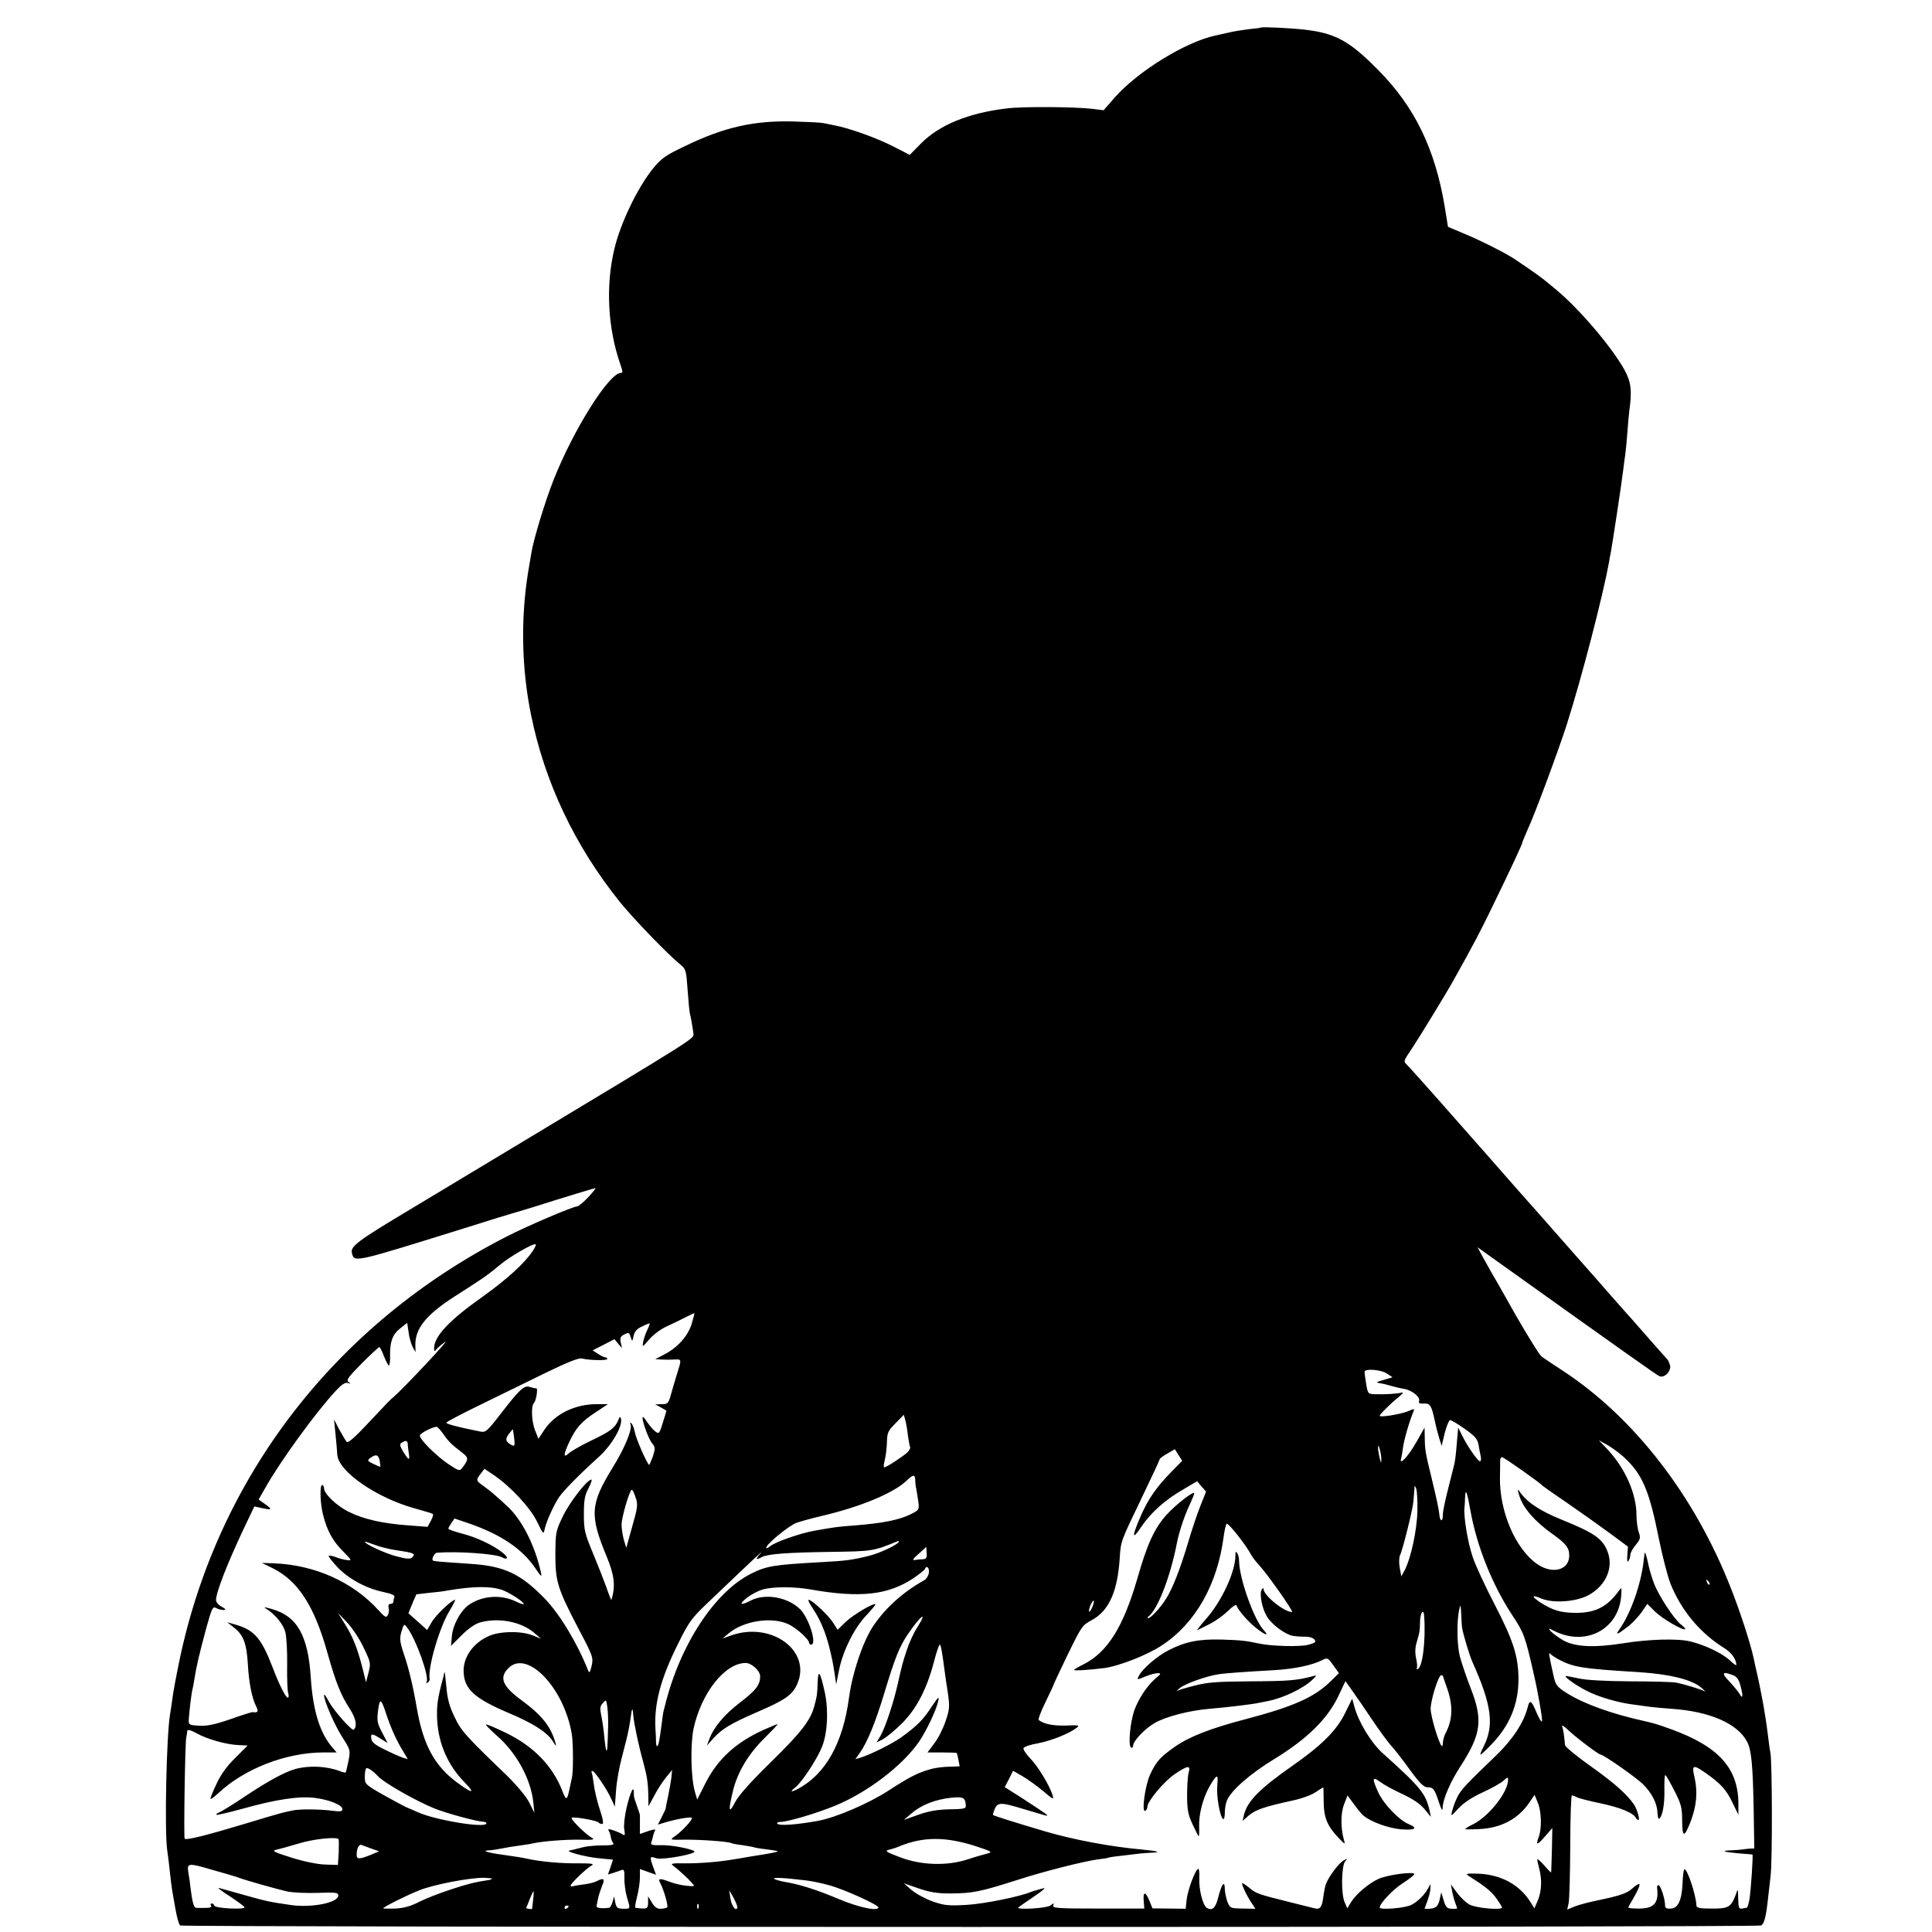 <?xml version="1.0" standalone="no"?>
<!DOCTYPE svg PUBLIC "-//W3C//DTD SVG 20010904//EN"
 "http://www.w3.org/TR/2001/REC-SVG-20010904/DTD/svg10.dtd">
<svg version="1.0" xmlns="http://www.w3.org/2000/svg"
 width="948pt" height="948pt" viewBox="0 0 948 948"
 preserveAspectRatio="xMidYMid meet">
<g transform="translate(0,948) scale(0.1,-0.1)"
fill="#000000" stroke="none">
<path d="M6188 9345 c-2 -2 -28 -5 -59 -8 -31 -4 -79 -11 -105 -18 -27 -6 -53
-12 -59 -13 -146 -31 -378 -173 -494 -303 l-56 -64 -55 7 c-91 10 -340 12
-420 2 -187 -22 -331 -81 -421 -172 l-55 -56 -84 43 c-78 40 -212 88 -285 102
-16 3 -41 8 -55 11 -14 3 -80 6 -148 8 -192 5 -339 -28 -529 -120 -101 -48
-117 -60 -163 -116 -73 -93 -155 -262 -185 -388 -44 -182 -33 -390 29 -568 12
-34 13 -42 2 -42 -57 0 -231 -276 -329 -523 -42 -106 -100 -296 -110 -362 -3
-16 -10 -59 -16 -95 -36 -224 -32 -467 14 -694 67 -333 215 -646 436 -921 63
-79 236 -258 295 -306 30 -24 31 -29 38 -127 4 -56 9 -108 11 -115 4 -12 13
-64 18 -102 2 -21 -7 -27 -793 -500 -190 -114 -455 -274 -590 -355 -268 -160
-302 -186 -293 -219 12 -47 5 -48 573 129 107 34 202 63 210 65 8 2 58 17 110
33 161 51 296 92 302 92 3 0 -13 -20 -36 -45 -24 -25 -48 -45 -55 -45 -20 0
-245 -96 -346 -148 -838 -429 -1415 -1177 -1604 -2077 -16 -77 -32 -162 -35
-190 -4 -27 -9 -63 -12 -80 -17 -102 -27 -560 -14 -660 5 -33 11 -85 14 -115
3 -30 8 -66 10 -80 2 -14 10 -58 17 -98 7 -40 17 -76 23 -80 15 -9 7737 -10
7757 0 16 7 25 44 35 138 2 19 8 67 12 105 9 71 8 559 -1 605 -3 14 -8 52 -12
85 -4 32 -9 68 -11 80 -2 11 -6 36 -9 55 -3 19 -14 78 -25 130 -12 52 -23 103
-25 113 -15 71 -69 237 -113 347 -177 451 -473 834 -822 1063 -47 31 -94 62
-105 70 -11 8 -69 102 -130 208 -60 107 -114 202 -120 211 -5 9 -22 40 -38 68
l-27 50 67 -48 c668 -477 812 -579 826 -585 26 -10 60 28 51 56 -4 12 -9 24
-13 27 -3 3 -35 39 -71 80 -36 41 -81 92 -100 114 -48 54 -47 52 -125 141 -38
44 -84 96 -101 115 -17 19 -71 80 -119 135 -73 83 -177 201 -220 249 -5 6 -57
65 -115 131 -172 196 -400 454 -427 481 -17 17 -18 15 27 82 42 64 168 270
205 337 92 164 131 238 192 365 85 174 143 299 143 306 0 3 11 29 24 59 37 79
154 395 194 520 76 239 177 631 208 800 1 11 6 34 9 50 9 50 54 347 60 400 3
28 8 61 10 75 2 14 7 61 10 105 3 44 8 94 10 111 14 100 8 141 -25 201 -63
112 -217 293 -331 389 -79 66 -93 76 -209 154 -41 27 -164 90 -247 124 l-78
33 -16 99 c-47 283 -148 492 -329 673 -140 142 -210 179 -363 196 -63 7 -205
14 -209 10z m-3573 -6002 c-41 -62 -127 -140 -250 -228 -163 -115 -236 -194
-235 -252 1 -16 2 -16 13 -2 7 8 26 24 42 35 24 15 -206 -230 -253 -270 -18
-15 -29 -26 -132 -136 -59 -63 -92 -92 -99 -85 -5 6 -21 33 -36 60 l-26 50 7
-70 c4 -38 8 -85 9 -103 5 -81 188 -209 375 -262 41 -12 81 -23 88 -26 10 -3
9 -10 -3 -35 l-17 -31 -91 7 c-128 9 -222 30 -294 66 -59 28 -123 89 -123 116
0 6 -3 14 -7 16 -15 9 -13 -86 2 -145 20 -80 48 -130 100 -182 42 -43 43 -44
17 -41 -15 2 -40 8 -56 15 -16 6 -31 8 -33 6 -3 -3 16 -27 42 -55 55 -58 141
-105 227 -123 42 -9 57 -16 53 -26 -3 -7 -5 -18 -5 -23 0 -5 -6 -9 -14 -9 -9
0 -12 -7 -9 -19 3 -11 1 -27 -4 -36 -8 -14 -14 -11 -44 22 -126 140 -313 224
-514 232 l-60 2 55 -27 c123 -62 202 -184 266 -412 42 -149 66 -209 111 -278
29 -45 37 -84 19 -101 -8 -9 -98 93 -122 137 -13 25 -23 39 -24 33 -1 -27 53
-151 91 -209 38 -60 39 -62 29 -114 -6 -29 -12 -55 -14 -57 -2 -2 -15 1 -30 7
-64 24 -149 28 -216 10 -53 -15 -133 -58 -250 -136 -58 -39 -114 -73 -124 -77
-10 -4 -17 -9 -14 -12 2 -2 60 11 129 30 160 45 277 63 354 53 71 -9 135 -35
135 -55 0 -12 -10 -13 -51 -8 -57 8 -163 9 -194 1 -11 -2 -33 -7 -50 -11 -16
-4 -102 -29 -190 -56 -186 -56 -283 -80 -289 -71 -5 10 2 473 8 497 2 11 5 26
5 32 1 8 17 4 46 -12 51 -29 147 -56 208 -58 l42 -2 -60 -60 c-41 -40 -72 -83
-93 -129 -18 -38 -31 -70 -29 -73 2 -2 19 10 38 28 128 120 331 199 513 200
l68 0 -19 22 c-63 71 -97 181 -108 344 -13 208 -67 303 -192 338 -33 10 -42
10 -28 2 44 -27 84 -75 95 -115 6 -24 10 -95 9 -160 -1 -64 1 -127 5 -139 4
-13 3 -23 -2 -23 -10 0 -42 63 -75 150 -53 138 -88 180 -174 206 l-48 14 34
-27 c45 -35 61 -77 67 -176 5 -93 20 -169 41 -210 13 -26 9 -32 -19 -28 -3 0
-52 -15 -108 -35 -76 -26 -114 -34 -153 -32 -48 3 -52 5 -51 28 2 36 14 139
19 153 2 7 6 29 9 49 9 58 24 123 57 245 28 102 33 112 49 103 10 -6 27 -10
37 -10 13 1 11 5 -9 16 -16 8 -28 23 -28 33 0 37 54 176 135 348 l53 111 38
-8 c49 -11 52 -7 14 20 l-31 22 32 56 c74 132 250 374 348 479 28 30 45 41 58
37 15 -5 16 -4 3 5 -12 9 -1 24 65 91 44 44 83 80 86 80 4 0 14 -20 23 -45 10
-25 21 -45 24 -45 4 0 7 21 6 47 -1 71 12 105 50 135 l34 27 7 -47 c3 -26 13
-58 20 -72 l14 -25 -1 35 c-1 81 52 148 192 238 47 30 103 66 125 81 22 14 65
46 95 72 51 43 170 112 179 103 2 -2 -4 -16 -14 -31z m778 -362 c-20 -60 -69
-114 -135 -148 l-43 -22 30 -2 c17 -1 45 -1 63 0 38 2 37 3 13 -74 -10 -33
-24 -79 -30 -102 -11 -39 -15 -43 -44 -43 l-32 -1 28 -15 c15 -8 27 -16 27
-17 0 -1 -8 -28 -18 -59 -17 -55 -18 -56 -39 -40 -11 9 -28 30 -38 45 -10 15
-19 26 -21 24 -8 -7 27 -106 45 -128 17 -21 17 -26 4 -67 -9 -23 -17 -42 -18
-40 -14 13 -65 131 -70 161 -4 20 -12 40 -18 44 -5 3 -7 1 -4 -4 13 -20 -25
-114 -86 -213 -111 -180 -115 -234 -30 -438 38 -92 44 -146 23 -212 -1 -3 -12
24 -24 60 -13 36 -43 112 -67 170 -40 96 -44 112 -44 190 0 69 4 93 23 128 12
23 18 42 14 42 -21 0 -107 -111 -140 -180 -35 -72 -36 -80 -37 -185 0 -135 10
-168 112 -364 73 -138 75 -145 66 -185 -8 -34 -11 -38 -18 -21 -52 132 -139
276 -213 352 -117 120 -197 158 -357 169 -162 11 -187 13 -191 17 -8 7 8 37
20 38 101 8 286 -5 318 -22 30 -16 34 -2 7 20 -44 37 -133 79 -202 96 -37 10
-67 20 -67 24 0 4 7 16 15 28 l15 22 68 -23 c157 -54 264 -125 328 -220 30
-44 34 -47 28 -21 -30 135 -95 262 -169 328 -11 10 -33 31 -50 45 -16 15 -45
38 -62 50 -38 27 -39 29 -14 61 l18 24 49 -33 c81 -56 177 -159 210 -228 30
-62 31 -63 37 -33 8 36 44 116 71 156 24 34 103 114 194 196 63 57 118 150
109 187 -3 14 -6 12 -14 -8 -16 -37 -38 -54 -135 -100 -48 -23 -96 -51 -107
-61 -28 -26 -27 -7 3 57 32 68 59 99 130 145 l59 39 -56 0 c-106 0 -204 -48
-256 -126 l-29 -44 -16 40 c-18 45 -21 121 -6 136 11 11 21 74 11 72 -3 -1
-17 2 -29 6 -30 10 -49 -7 -145 -131 -68 -88 -74 -93 -102 -87 -111 22 -165
37 -165 43 0 4 78 45 173 91 94 46 239 117 321 157 101 49 156 71 171 67 38
-9 125 -11 125 -2 0 4 -5 8 -10 8 -6 0 -22 8 -36 17 l-26 17 53 27 54 28 18
-22 19 -22 -6 27 c-5 21 -1 30 13 38 27 14 28 13 36 -12 7 -22 8 -21 14 7 4
21 16 35 41 46 19 10 36 16 38 15 1 -2 -4 -16 -12 -32 -8 -16 -17 -42 -20 -58
-5 -28 -5 -28 30 12 19 23 57 51 86 64 29 13 70 33 93 45 22 11 41 20 42 19 1
-1 -5 -26 -14 -55z m3411 -240 l29 -19 -44 -13 c-37 -11 -40 -13 -19 -16 14
-2 39 -8 55 -13 17 -5 46 -12 65 -15 40 -7 81 -41 73 -61 -3 -9 3 -12 22 -11
32 2 39 -8 55 -83 6 -30 17 -71 23 -90 l11 -35 15 63 c9 35 21 63 26 64 6 0
38 -19 72 -43 51 -36 63 -50 68 -79 3 -19 8 -45 11 -57 2 -13 1 -23 -4 -23
-11 0 -62 74 -87 125 l-20 40 -7 -80 c-3 -44 -9 -89 -12 -100 -3 -11 -16 -64
-30 -119 -14 -54 -26 -111 -26 -127 0 -40 -15 -37 -18 4 -1 17 -16 86 -32 152
-37 151 -38 159 -39 220 l-1 50 -28 -50 c-15 -27 -38 -65 -52 -82 -24 -33 -43
-44 -35 -20 2 6 6 30 9 52 4 36 32 133 51 177 7 17 5 17 -27 3 -37 -15 -138
-31 -138 -22 0 7 52 59 93 92 23 19 26 25 12 21 -21 -5 -80 -9 -132 -7 -30 1
-32 3 -40 54 -5 28 -8 54 -7 58 7 14 81 8 108 -10z m-2349 -305 c4 -28 9 -54
11 -58 2 -3 -4 -14 -13 -24 -21 -20 -103 -74 -114 -74 -4 0 -3 15 2 34 5 19
10 59 11 88 1 48 5 57 42 94 l41 42 7 -26 c4 -13 10 -48 13 -76z m-2283 12
c28 -41 44 -56 91 -92 38 -29 38 -35 5 -79 -12 -16 -17 -15 -68 19 -59 40
-140 120 -140 140 0 10 60 42 82 43 4 1 17 -14 30 -31z m351 -25 c4 -38 3 -41
-14 -33 -29 16 -31 28 -12 54 10 13 19 23 19 23 1 -1 4 -21 7 -44z m-522 -30
c0 -10 3 -30 5 -45 6 -37 0 -35 -27 8 -18 30 -19 38 -8 45 21 13 29 11 30 -8z
m5965 -61 c92 -84 126 -162 174 -403 17 -83 42 -181 56 -218 53 -133 147 -246
268 -320 33 -21 56 -54 56 -81 0 -4 -15 6 -32 23 -38 35 -121 75 -195 93 -64
15 -203 11 -333 -10 -141 -22 -234 -17 -291 16 -25 15 -52 35 -60 44 -13 16
-12 16 16 2 154 -79 318 6 330 172 3 41 2 43 -11 25 -56 -78 -114 -109 -210
-109 -75 0 -115 12 -177 52 -45 30 -42 39 7 18 59 -24 170 -16 231 17 87 48
125 138 91 219 -25 60 -67 88 -225 152 -109 44 -173 88 -208 142 -7 11 -6 -1
3 -28 19 -59 75 -123 159 -183 69 -49 85 -69 85 -108 0 -73 -85 -94 -161 -39
-105 76 -182 258 -179 425 1 34 1 70 1 80 0 9 4 17 9 17 9 0 189 -127 200
-141 3 -3 55 -40 116 -81 61 -42 154 -108 206 -146 l96 -71 -3 -42 c-2 -28 0
-37 6 -28 5 8 9 22 9 31 0 9 12 30 26 47 23 28 25 35 15 63 -6 17 -11 55 -11
83 0 106 -56 231 -143 324 l-42 44 40 -22 c22 -12 58 -39 81 -59z m-1188 -12
c0 -22 -1 -22 -8 5 -4 17 -8 39 -8 50 0 16 2 15 8 -5 4 -14 8 -36 8 -50z
m-1034 -66 c-70 -72 -108 -127 -144 -207 -47 -107 -47 -130 0 -59 48 71 117
133 210 186 l64 38 22 -26 22 -25 -27 -68 c-15 -37 -42 -117 -60 -178 -39
-132 -76 -226 -108 -278 -28 -45 -76 -97 -89 -97 -5 0 -4 4 1 8 45 33 108 195
140 361 10 52 38 137 61 184 13 28 24 55 24 59 0 16 -91 -55 -137 -106 -58
-65 -94 -142 -142 -311 -69 -238 -146 -361 -263 -421 -27 -13 -48 -26 -48 -28
0 -5 78 0 147 9 73 9 215 65 285 112 165 109 273 300 303 538 4 28 10 54 14
58 7 7 94 -102 120 -152 6 -11 22 -32 36 -47 44 -47 175 -234 165 -234 -39 0
-139 81 -140 113 0 7 -4 5 -9 -3 -12 -20 1 -90 25 -131 22 -38 86 -86 124 -95
14 -3 41 -5 61 -5 21 1 41 -5 48 -13 11 -13 6 -17 -31 -27 -40 -10 -175 -7
-238 6 -69 15 -93 17 -185 20 -112 3 -179 -10 -262 -53 -52 -26 -126 -89 -144
-124 -12 -22 -11 -22 34 -3 20 8 46 15 57 15 19 0 18 -3 -10 -26 -42 -36 -84
-100 -105 -159 -20 -61 -30 -171 -15 -180 5 -3 10 1 10 9 0 23 57 83 105 111
52 31 171 62 267 70 85 7 212 22 248 30 14 3 34 7 45 9 74 15 170 61 215 104
22 21 22 23 5 18 -83 -22 -117 -25 -318 -26 -152 -1 -205 -5 -265 -21 -41 -10
-80 -22 -86 -26 -7 -5 -1 1 12 13 23 21 130 59 187 68 35 6 137 13 280 21 98
6 184 24 235 50 23 12 27 10 52 -26 l28 -39 -41 -40 c-79 -78 -182 -124 -418
-186 -172 -45 -274 -85 -346 -135 -71 -50 -90 -70 -121 -135 -25 -53 -44 -191
-24 -179 6 3 10 12 10 19 0 27 80 123 132 159 66 45 81 47 71 10 -5 -16 -8
-66 -8 -113 0 -71 5 -95 27 -142 15 -32 28 -58 30 -58 2 0 3 21 2 48 -2 60 19
141 52 198 36 61 43 62 37 3 -5 -51 13 -155 29 -165 4 -3 8 11 8 30 0 19 4 46
10 60 18 48 114 133 235 206 158 97 257 194 310 303 l37 78 34 -48 c19 -26 63
-91 98 -143 35 -52 78 -111 96 -130 17 -19 58 -72 91 -118 46 -63 66 -82 84
-82 28 0 35 -9 56 -75 14 -40 17 -44 18 -23 2 41 37 123 86 199 104 160 113
230 50 389 -20 52 -43 120 -51 150 -15 55 -17 178 -3 235 5 25 7 20 9 -25 1
-30 3 -62 5 -71 7 -37 37 -136 50 -164 95 -212 108 -311 54 -417 -11 -21 -17
-38 -14 -38 2 0 25 21 51 48 93 95 136 201 135 329 -2 110 -26 185 -121 368
-43 83 -90 184 -104 226 -24 72 -45 197 -40 242 1 12 3 35 3 51 2 47 10 25 26
-65 31 -176 108 -367 207 -517 54 -81 62 -101 103 -282 22 -94 46 -233 41
-237 -3 -4 -15 17 -27 45 -24 59 -34 64 -43 24 -19 -74 -73 -157 -155 -236
-155 -149 -171 -167 -190 -204 -10 -20 -21 -50 -25 -67 -8 -30 -8 -30 31 12
25 27 66 54 118 78 44 20 90 46 102 57 20 19 23 19 23 5 0 -60 -92 -177 -169
-217 -23 -11 -41 -22 -41 -25 0 -2 31 -2 69 0 107 5 191 50 245 130 l26 38 16
-39 c18 -43 20 -127 4 -169 -16 -42 -6 -40 32 5 l35 40 -2 -107 c-2 -60 -3
-109 -4 -111 0 -1 -15 13 -32 33 -18 20 -33 34 -35 32 -2 -2 2 -21 8 -43 15
-55 13 -112 -6 -159 l-17 -39 -18 29 c-53 86 -144 136 -255 141 -58 2 -67 0
-52 -9 86 -55 112 -76 137 -110 16 -22 29 -43 29 -47 0 -14 -126 -3 -158 14
-18 9 -46 36 -63 59 l-30 41 6 -31 c3 -18 10 -44 15 -58 6 -15 10 -28 10 -29
0 -2 -12 -3 -27 -2 -23 1 -29 8 -39 41 l-12 40 -7 -33 c-8 -36 -19 -46 -52
-48 -13 0 -23 0 -23 0 0 1 7 19 15 41 8 22 14 49 14 60 l0 20 -11 -20 c-18
-33 -51 -66 -83 -82 -29 -16 -155 -26 -155 -13 0 20 66 90 114 120 30 19 55
39 56 44 0 14 -130 -3 -175 -23 -49 -22 -111 -75 -136 -115 l-18 -30 -13 30
c-18 41 -16 177 2 200 14 16 13 16 -7 5 -23 -12 -74 -80 -87 -116 -4 -11 -10
-40 -13 -65 -6 -48 -16 -61 -42 -54 -9 2 -61 15 -116 29 -161 40 -173 44 -205
72 -17 14 -33 24 -35 22 -4 -5 24 -64 48 -99 l17 -26 -62 1 c-59 1 -62 2 -74
30 -7 17 -13 46 -14 64 0 47 -15 29 -32 -38 -13 -54 -30 -69 -57 -52 -19 12
-39 91 -36 144 1 26 -1 47 -5 47 -13 0 -51 -100 -57 -149 l-5 -47 -81 1 -82 1
-15 37 c-19 47 -32 47 -28 0 l3 -38 -226 0 c-197 0 -226 2 -221 15 5 13 3 13
-12 1 -17 -15 -174 -24 -159 -10 5 4 40 28 78 54 39 26 59 44 46 40 -13 -4
-29 -8 -35 -10 -6 -1 -18 -5 -26 -8 -57 -24 -231 -59 -317 -64 -90 -5 -109 -3
-167 17 -36 13 -82 38 -103 56 l-38 33 72 -25 c55 -19 93 -25 155 -25 111 1
144 7 332 67 130 42 321 90 391 100 28 3 52 7 55 9 3 2 34 6 70 10 36 4 74 9
85 10 11 1 35 3 54 4 54 2 33 8 -49 16 -148 13 -335 48 -473 89 -155 46 -250
76 -254 80 -2 2 2 15 8 30 15 33 31 33 139 0 47 -14 94 -28 105 -31 18 -4 19
-3 3 9 -9 7 -58 39 -107 71 l-91 58 21 40 20 40 47 -27 c26 -15 71 -48 101
-73 48 -41 53 -43 46 -21 -13 46 -73 145 -110 182 -20 21 -35 43 -33 50 3 7
35 18 72 24 65 13 152 47 189 76 16 12 10 14 -53 11 -64 -2 -109 8 -133 27 -4
4 11 43 33 88 22 45 40 84 40 86 0 2 31 68 69 147 67 137 72 145 116 168 85
45 128 139 139 301 6 90 2 79 110 304 47 98 86 181 86 185 0 4 17 17 37 28
l38 22 18 -29 18 -28 -57 -58z m-3881 59 c3 -16 4 -29 3 -30 -1 -1 -16 5 -34
14 -30 14 -31 17 -15 29 27 20 40 17 46 -13z m2628 -95 c0 -13 2 -32 5 -43 2
-11 6 -39 10 -62 5 -41 4 -42 -33 -61 -58 -30 -141 -46 -278 -57 -82 -6 -98
-8 -199 -26 -72 -13 -195 -56 -218 -77 -10 -8 -18 -11 -18 -6 0 17 112 109
149 122 20 7 74 22 121 33 193 45 358 114 420 175 31 30 40 30 41 2z m2464
-152 c-2 -94 -32 -232 -62 -290 l-17 -31 -8 44 c-4 24 -3 51 2 60 12 24 61
219 65 261 2 19 4 46 5 60 1 22 2 23 9 6 4 -11 7 -60 6 -110z m-3836 66 c12
-35 10 -49 -17 -143 l-29 -104 -12 40 c-6 22 -11 55 -11 74 0 37 40 171 50
171 4 0 12 -17 19 -38z m-1184 -257 c100 -15 106 -18 87 -37 -9 -9 -27 -8 -79
6 -56 15 -153 60 -153 71 0 2 21 -5 48 -15 26 -10 70 -21 97 -25z m2475 40 c0
-12 -92 -56 -145 -69 -80 -20 -116 -25 -232 -31 -238 -13 -272 -19 -348 -57
-179 -90 -348 -349 -421 -643 -4 -16 -8 -32 -9 -35 -1 -3 -5 -32 -9 -65 -11
-81 -14 -97 -21 -103 -3 -3 -5 6 -6 19 0 13 -1 44 -3 69 -6 124 26 244 113
418 49 100 66 123 136 190 242 231 288 274 266 249 -25 -28 -23 -34 8 -17 29
15 123 22 326 25 219 3 219 3 343 54 1 1 2 -1 2 -4z m137 -55 c2 -25 -2 -30
-20 -31 -12 0 -30 -2 -40 -4 -12 -2 -5 9 20 30 21 19 38 34 38 35 0 0 1 -14 2
-30z m11 -96 c-2 -15 -12 -32 -23 -38 -108 -60 -197 -142 -255 -232 -49 -78
-98 -225 -114 -344 -30 -225 -116 -377 -253 -449 -34 -17 -38 -13 -10 9 33 26
108 141 131 200 27 68 32 183 12 271 -22 99 -32 111 -34 41 -2 -58 -3 -64 -17
-116 -19 -69 -65 -128 -211 -271 -105 -103 -161 -166 -178 -200 -30 -58 -33
-40 -10 55 21 91 76 184 156 262 38 38 67 68 63 68 -3 0 -34 -13 -70 -29 -136
-62 -225 -144 -285 -264 l-39 -77 -11 37 c-20 68 -23 231 -7 310 38 176 154
323 256 323 29 0 71 -39 71 -65 0 -42 -20 -69 -100 -130 -77 -59 -129 -122
-150 -180 l-11 -30 33 37 c41 45 86 72 213 127 139 60 173 84 197 138 71 162
-125 307 -322 239 l-45 -16 30 25 c74 62 210 83 292 46 40 -18 103 -75 103
-92 0 -5 5 -9 10 -9 31 0 -11 132 -55 175 -62 59 -171 78 -242 41 -50 -26 -59
-19 -18 14 21 16 56 35 79 41 50 14 153 14 232 0 243 -43 382 -28 506 55 29
20 55 40 56 45 8 20 23 7 20 -17z m3830 -59 c-3 -3 -9 2 -12 12 -6 14 -5 15 5
6 7 -7 10 -15 7 -18z m-5923 -27 c36 -13 105 -58 105 -68 0 -4 -17 1 -37 11
-73 36 -164 30 -230 -14 -42 -28 -82 -101 -86 -158 l-4 -45 52 52 c33 33 66
56 91 63 90 25 200 4 264 -50 l35 -30 -40 16 c-56 23 -162 22 -217 -3 -77 -34
-127 -105 -123 -178 4 -83 54 -128 218 -198 124 -52 190 -95 219 -139 17 -28
19 -29 13 -7 -22 78 -67 135 -167 208 -93 68 -110 111 -63 157 92 93 274 -98
311 -326 7 -43 7 -179 1 -209 -2 -8 -7 -33 -12 -55 -12 -61 -17 -62 -36 -12
-48 123 -141 218 -276 284 -52 25 -96 44 -98 41 -3 -2 21 -26 51 -53 97 -83
169 -214 181 -330 l5 -50 -26 52 c-16 30 -60 83 -108 130 -201 193 -226 220
-258 289 -25 51 -35 89 -40 149 -4 44 -8 76 -9 70 -2 -5 -4 -17 -6 -25 -29
-106 -33 -142 -30 -210 7 -118 53 -223 136 -307 54 -56 37 -55 -40 2 -109 81
-165 184 -196 365 -17 100 -39 193 -62 260 -22 66 -23 80 -13 115 12 38 13 38
27 20 44 -57 111 -244 96 -268 -3 -6 -1 -7 6 -3 6 4 11 13 9 19 -9 55 47 248
96 330 19 31 32 57 29 57 -16 0 -96 -76 -115 -110 l-22 -38 -46 41 -46 41 19
47 20 46 61 7 c34 3 76 8 94 12 125 21 211 22 267 2z m2895 -83 c-6 -15 -13
-25 -16 -23 -2 3 1 17 7 32 16 34 23 27 9 -9z m1628 -42 c9 -129 -9 -263 -34
-263 -4 0 -5 2 -2 5 3 4 2 24 -3 46 -6 27 -6 54 3 82 15 53 15 54 16 105 2 40
17 60 20 25z m-5203 -159 c34 -71 35 -76 23 -122 l-12 -47 -17 69 c-25 97 -46
152 -86 216 l-34 55 46 -48 c25 -27 61 -82 80 -123z m2716 101 c-17 -26 -40
-76 -51 -110 -22 -67 -22 -67 -45 -168 -20 -90 -61 -214 -85 -255 l-19 -32 32
16 c17 10 59 44 93 78 71 71 121 167 156 299 12 48 26 87 29 87 6 0 11 -31 25
-135 1 -11 5 -33 7 -50 19 -120 19 -124 -3 -190 -12 -36 -37 -86 -56 -110
l-33 -44 70 0 c39 0 72 -1 74 -3 1 -2 5 -17 8 -34 l6 -31 -50 -2 c-28 0 -68
-5 -89 -11 -64 -17 -107 -39 -210 -106 -97 -63 -259 -133 -348 -149 -106 -19
-191 -25 -198 -13 -3 4 3 8 14 8 36 0 178 42 268 79 161 66 331 196 413 314
37 54 86 157 95 202 6 24 -1 18 -33 -30 -42 -65 -72 -94 -149 -150 -47 -33
-148 -83 -201 -100 l-24 -7 22 31 c37 52 77 150 121 296 50 166 73 225 114
285 62 92 102 122 47 35z m3144 -156 c74 -40 117 -47 398 -64 152 -10 262 -37
307 -78 14 -12 21 -19 15 -16 -15 9 -105 36 -142 43 -18 3 -120 6 -227 6 -124
1 -216 6 -253 15 -32 7 -59 12 -61 11 -6 -7 71 -59 121 -81 55 -26 146 -51
212 -59 22 -3 58 -8 80 -11 22 -3 72 -7 110 -10 186 -13 322 -73 368 -162 21
-40 28 -114 32 -336 l3 -187 -24 -1 c-13 -1 -28 -3 -34 -4 -5 -1 -29 -3 -52
-4 -58 -2 -44 -8 32 -15 36 -3 67 -5 69 -6 4 0 -7 -171 -15 -221 -4 -21 -9
-39 -13 -40 -3 0 -14 -2 -23 -4 -15 -3 -18 5 -19 48 -1 52 -1 52 -12 20 -23
-61 -36 -69 -118 -68 -58 0 -74 3 -75 15 -2 54 -48 190 -60 177 -3 -3 -7 -34
-8 -69 -4 -83 -22 -122 -58 -123 -22 -2 -28 3 -28 18 0 30 -22 97 -32 97 -5 0
-8 -6 -7 -12 9 -74 -13 -102 -85 -103 -31 0 -56 2 -56 5 0 3 9 20 21 39 11 19
25 45 30 58 10 26 1 25 -36 -7 -24 -21 -64 -34 -167 -55 -42 -9 -93 -22 -112
-30 l-36 -15 7 32 c4 18 7 144 8 280 0 137 4 248 8 248 5 0 16 -4 25 -9 9 -5
64 -19 122 -31 93 -20 158 -47 168 -72 2 -4 7 -8 12 -8 8 0 -8 55 -22 75 -36
52 -98 107 -208 185 -72 51 -131 99 -131 108 -3 40 -8 76 -14 91 -3 9 11 0 32
-20 39 -37 148 -119 158 -119 14 0 175 -113 207 -145 44 -44 70 -95 71 -141 1
-18 4 -31 8 -28 16 10 27 67 26 138 -1 42 1 76 4 76 4 0 23 -34 44 -75 34 -66
39 -84 39 -150 1 -82 10 -83 41 -5 30 79 36 145 20 218 -15 63 -8 66 56 21 75
-53 100 -82 130 -144 l29 -60 0 53 c0 175 -96 282 -330 367 -72 26 -84 29
-131 40 -160 35 -299 85 -382 138 -50 32 -54 38 -66 93 -22 100 -23 109 -14
99 4 -5 22 -17 38 -26z m859 -79 c17 -6 28 -21 35 -47 14 -51 14 -74 -1 -48
-6 11 -29 39 -51 63 -42 43 -37 53 17 32z m-1424 -3 c0 -1 9 -29 21 -62 29
-82 27 -151 -5 -214 -9 -16 -16 -40 -16 -52 0 -12 -3 -20 -6 -16 -15 15 -54
146 -54 182 0 43 38 165 52 165 4 0 8 -1 8 -3z m-5185 -187 c22 -67 51 -132
83 -183 l23 -39 -23 7 c-13 4 -52 21 -88 39 -48 23 -66 37 -68 54 -4 27 2 28
45 1 l35 -22 -27 52 c-24 45 -26 58 -20 107 8 64 15 61 40 -16z m1089 -60 c-3
-110 -4 -123 -9 -119 -2 3 -7 34 -10 69 -3 34 -10 81 -15 104 -7 33 -6 44 8
59 16 19 17 18 22 -19 3 -22 5 -64 4 -94z m124 48 c3 -35 26 -146 48 -223 19
-71 24 -103 25 -164 l1 -54 30 55 c16 31 43 71 58 89 l28 34 -4 -40 c-3 -22
-10 -62 -16 -90 -6 -27 -11 -52 -11 -55 1 -3 -8 -23 -19 -44 l-20 -39 24 7
c59 19 139 33 143 26 5 -8 -49 -67 -86 -92 -23 -16 -22 -16 51 -15 74 1 216
-9 229 -17 3 -2 28 -7 55 -10 27 -4 52 -9 55 -10 3 -2 31 -7 60 -10 30 -4 56
-8 58 -10 2 -2 -31 -9 -74 -16 -43 -7 -89 -14 -103 -17 -14 -2 -36 -6 -49 -8
-65 -11 -163 -19 -231 -18 -58 1 -71 -1 -59 -10 28 -21 74 -63 92 -84 18 -20
18 -20 -25 -16 -24 2 -60 11 -81 19 -51 19 -60 18 -47 -7 17 -30 40 -112 34
-118 -3 -3 -16 -6 -31 -7 -18 -1 -30 7 -44 30 l-19 31 0 -31 c0 -31 -6 -33
-62 -25 -3 1 0 25 8 54 7 28 14 71 14 94 l0 42 39 -14 40 -14 -15 41 c-17 48
-15 51 16 40 28 -10 200 21 187 34 -12 12 -116 32 -163 30 -45 -1 -53 2 -48
14 3 8 7 23 9 33 2 9 7 21 10 27 3 5 -12 3 -35 -5 l-40 -14 0 44 c0 25 0 47 0
50 -1 3 -7 23 -15 45 -15 43 -15 42 -15 67 0 35 -18 -4 -35 -75 -10 -41 -15
-89 -12 -108 5 -27 3 -33 -6 -26 -7 5 -27 14 -45 20 -25 9 -31 8 -25 -1 4 -7
9 -21 10 -31 2 -11 7 -24 12 -30 7 -8 -9 -11 -52 -11 -34 0 -75 -4 -92 -8 -47
-12 -59 -15 -70 -17 -26 -4 78 -32 142 -38 l71 -7 -12 -36 -13 -37 26 8 c14 4
33 11 41 14 12 5 15 -3 14 -40 -1 -25 5 -67 12 -92 18 -60 19 -58 -18 -58 -28
1 -34 5 -39 31 l-6 30 -7 -27 c-5 -16 -12 -29 -17 -29 -35 -5 -64 -1 -62 8 1
6 4 21 7 34 2 14 11 41 19 62 17 38 11 45 -24 27 -10 -6 -38 -13 -61 -16 -24
-3 -49 -7 -55 -9 -7 -3 -13 -1 -13 3 0 10 80 87 104 99 14 8 -4 10 -65 10 -88
-1 -186 8 -254 23 -22 5 -62 11 -90 15 -85 11 -133 22 -105 25 14 1 34 3 45 5
63 12 84 15 120 20 22 3 49 7 60 10 53 11 158 19 230 18 62 -2 76 0 60 9 -29
15 -105 90 -100 98 5 8 120 -12 131 -22 4 -5 13 -8 19 -8 8 0 4 24 -12 72 -13
39 -26 94 -29 122 -4 28 -8 54 -11 59 -2 4 -1 7 4 7 11 0 73 -92 93 -138 l17
-37 6 80 c3 44 16 116 28 160 11 44 22 85 23 90 8 31 18 84 21 110 6 48 10 49
13 3z m-1253 -294 c28 -31 184 -120 277 -158 61 -24 206 -64 241 -65 10 -1 16
-5 13 -10 -14 -21 -248 18 -334 56 -18 8 -45 20 -60 26 -15 7 -67 35 -115 62
-84 48 -87 51 -87 86 0 20 3 39 7 42 6 6 33 -12 58 -39z m2884 -145 c1 -14
-12 -16 -79 -17 -57 -1 -100 -8 -152 -26 l-73 -26 40 34 c47 40 116 67 194 75
58 6 69 0 70 -40z m-3078 -163 c2 -2 2 -32 1 -66 l-4 -61 -63 2 c-37 1 -104
15 -165 34 -88 28 -98 33 -74 39 16 3 65 17 109 30 70 22 183 34 196 22z
m3124 -34 c82 -27 87 -30 60 -37 -16 -4 -59 -16 -95 -28 -101 -34 -231 -30
-334 10 -70 26 -76 31 -53 37 14 3 39 11 54 18 114 46 224 46 368 0z m-2962
-13 l37 -13 -42 -18 c-56 -22 -68 -22 -68 1 0 30 11 53 24 48 6 -2 28 -10 49
-18z m-778 -105 c50 -14 95 -27 100 -29 6 -1 17 -5 25 -8 37 -14 190 -57 239
-68 29 -6 98 -9 152 -7 87 3 99 2 99 -13 0 -35 -129 -61 -230 -47 -111 16
-124 19 -244 53 -50 14 -100 28 -111 31 -11 3 13 -16 53 -41 39 -26 72 -50 72
-54 0 -12 -144 -5 -148 8 -2 6 -8 11 -13 11 -6 0 -7 -4 -4 -10 6 -10 -3 -12
-45 -12 -11 0 -24 0 -29 1 -10 1 -18 31 -26 96 -2 22 -7 57 -11 78 -7 46 -1
47 121 11z m1369 -43 c-3 -3 -12 -6 -22 -7 -60 -9 -98 -18 -182 -46 -52 -17
-122 -44 -155 -61 -43 -22 -76 -30 -117 -32 -32 -1 -58 0 -58 1 0 6 115 64
176 88 71 29 250 63 320 62 23 -1 40 -3 38 -5z m1534 -7 c29 -3 84 -14 122
-25 71 -19 240 -96 240 -108 0 -21 -95 -1 -195 41 -107 45 -191 72 -265 84
-19 3 -42 10 -50 14 -15 9 40 7 148 -6z m-1332 -96 c-3 -24 -5 -43 -5 -44 -4
-4 -31 1 -29 5 2 3 10 23 18 44 8 20 16 37 18 37 1 0 1 -19 -2 -42z m1002 -39
c-7 -20 -29 10 -34 47 l-6 39 22 -38 c11 -22 20 -43 18 -48z m-191 -1 c-3 -8
-6 -5 -6 6 -1 11 2 17 5 13 3 -3 4 -12 1 -19z m-637 8 c0 -3 -4 -8 -10 -11 -5
-3 -10 -1 -10 4 0 6 5 11 10 11 6 0 10 -2 10 -4z"/>
<path d="M8070 1860 c-1 -8 -3 -26 -5 -40 -13 -114 -63 -256 -118 -334 -23
-32 -13 -29 44 15 19 15 48 46 64 68 l28 41 38 -38 c36 -35 139 -95 148 -86 2
2 -8 13 -22 24 -34 27 -110 143 -132 203 -10 26 -24 73 -30 105 -7 31 -14 50
-15 42z"/>
<path d="M6062 1849 c1 -79 -67 -227 -146 -315 -28 -32 -46 -56 -41 -53 6 3
32 16 60 30 27 13 67 42 89 63 22 22 41 35 43 29 8 -24 57 -80 95 -110 46 -37
69 -44 39 -12 -48 51 -120 254 -121 339 0 14 -4 31 -9 39 -7 10 -9 8 -9 -10z"/>
<path d="M6601 1076 c-42 -87 -115 -159 -256 -258 -162 -113 -224 -175 -241
-243 l-7 -30 32 28 c33 27 72 41 213 72 43 9 94 27 113 41 20 13 37 24 38 24
1 0 2 -30 2 -68 0 -78 17 -121 71 -178 32 -34 36 -36 29 -14 -17 59 -17 132 0
176 l17 44 31 -42 c17 -24 38 -49 46 -56 38 -32 122 -62 184 -68 71 -6 88 5
38 26 -46 19 -120 96 -147 153 -33 71 -31 83 9 53 17 -13 66 -40 108 -59 50
-23 87 -48 108 -73 l32 -39 -6 30 c-19 84 -44 115 -230 282 -56 50 -119 153
-139 228 l-11 40 -34 -69z"/>
<path d="M3988 1588 c45 -68 73 -140 97 -260 2 -9 7 -38 11 -65 l7 -48 14 70
c19 95 74 205 133 268 27 28 47 53 45 55 -8 8 -108 -51 -145 -86 l-40 -39 -21
33 c-21 35 -105 114 -121 114 -5 0 4 -19 20 -42z"/>
</g>
</svg>
